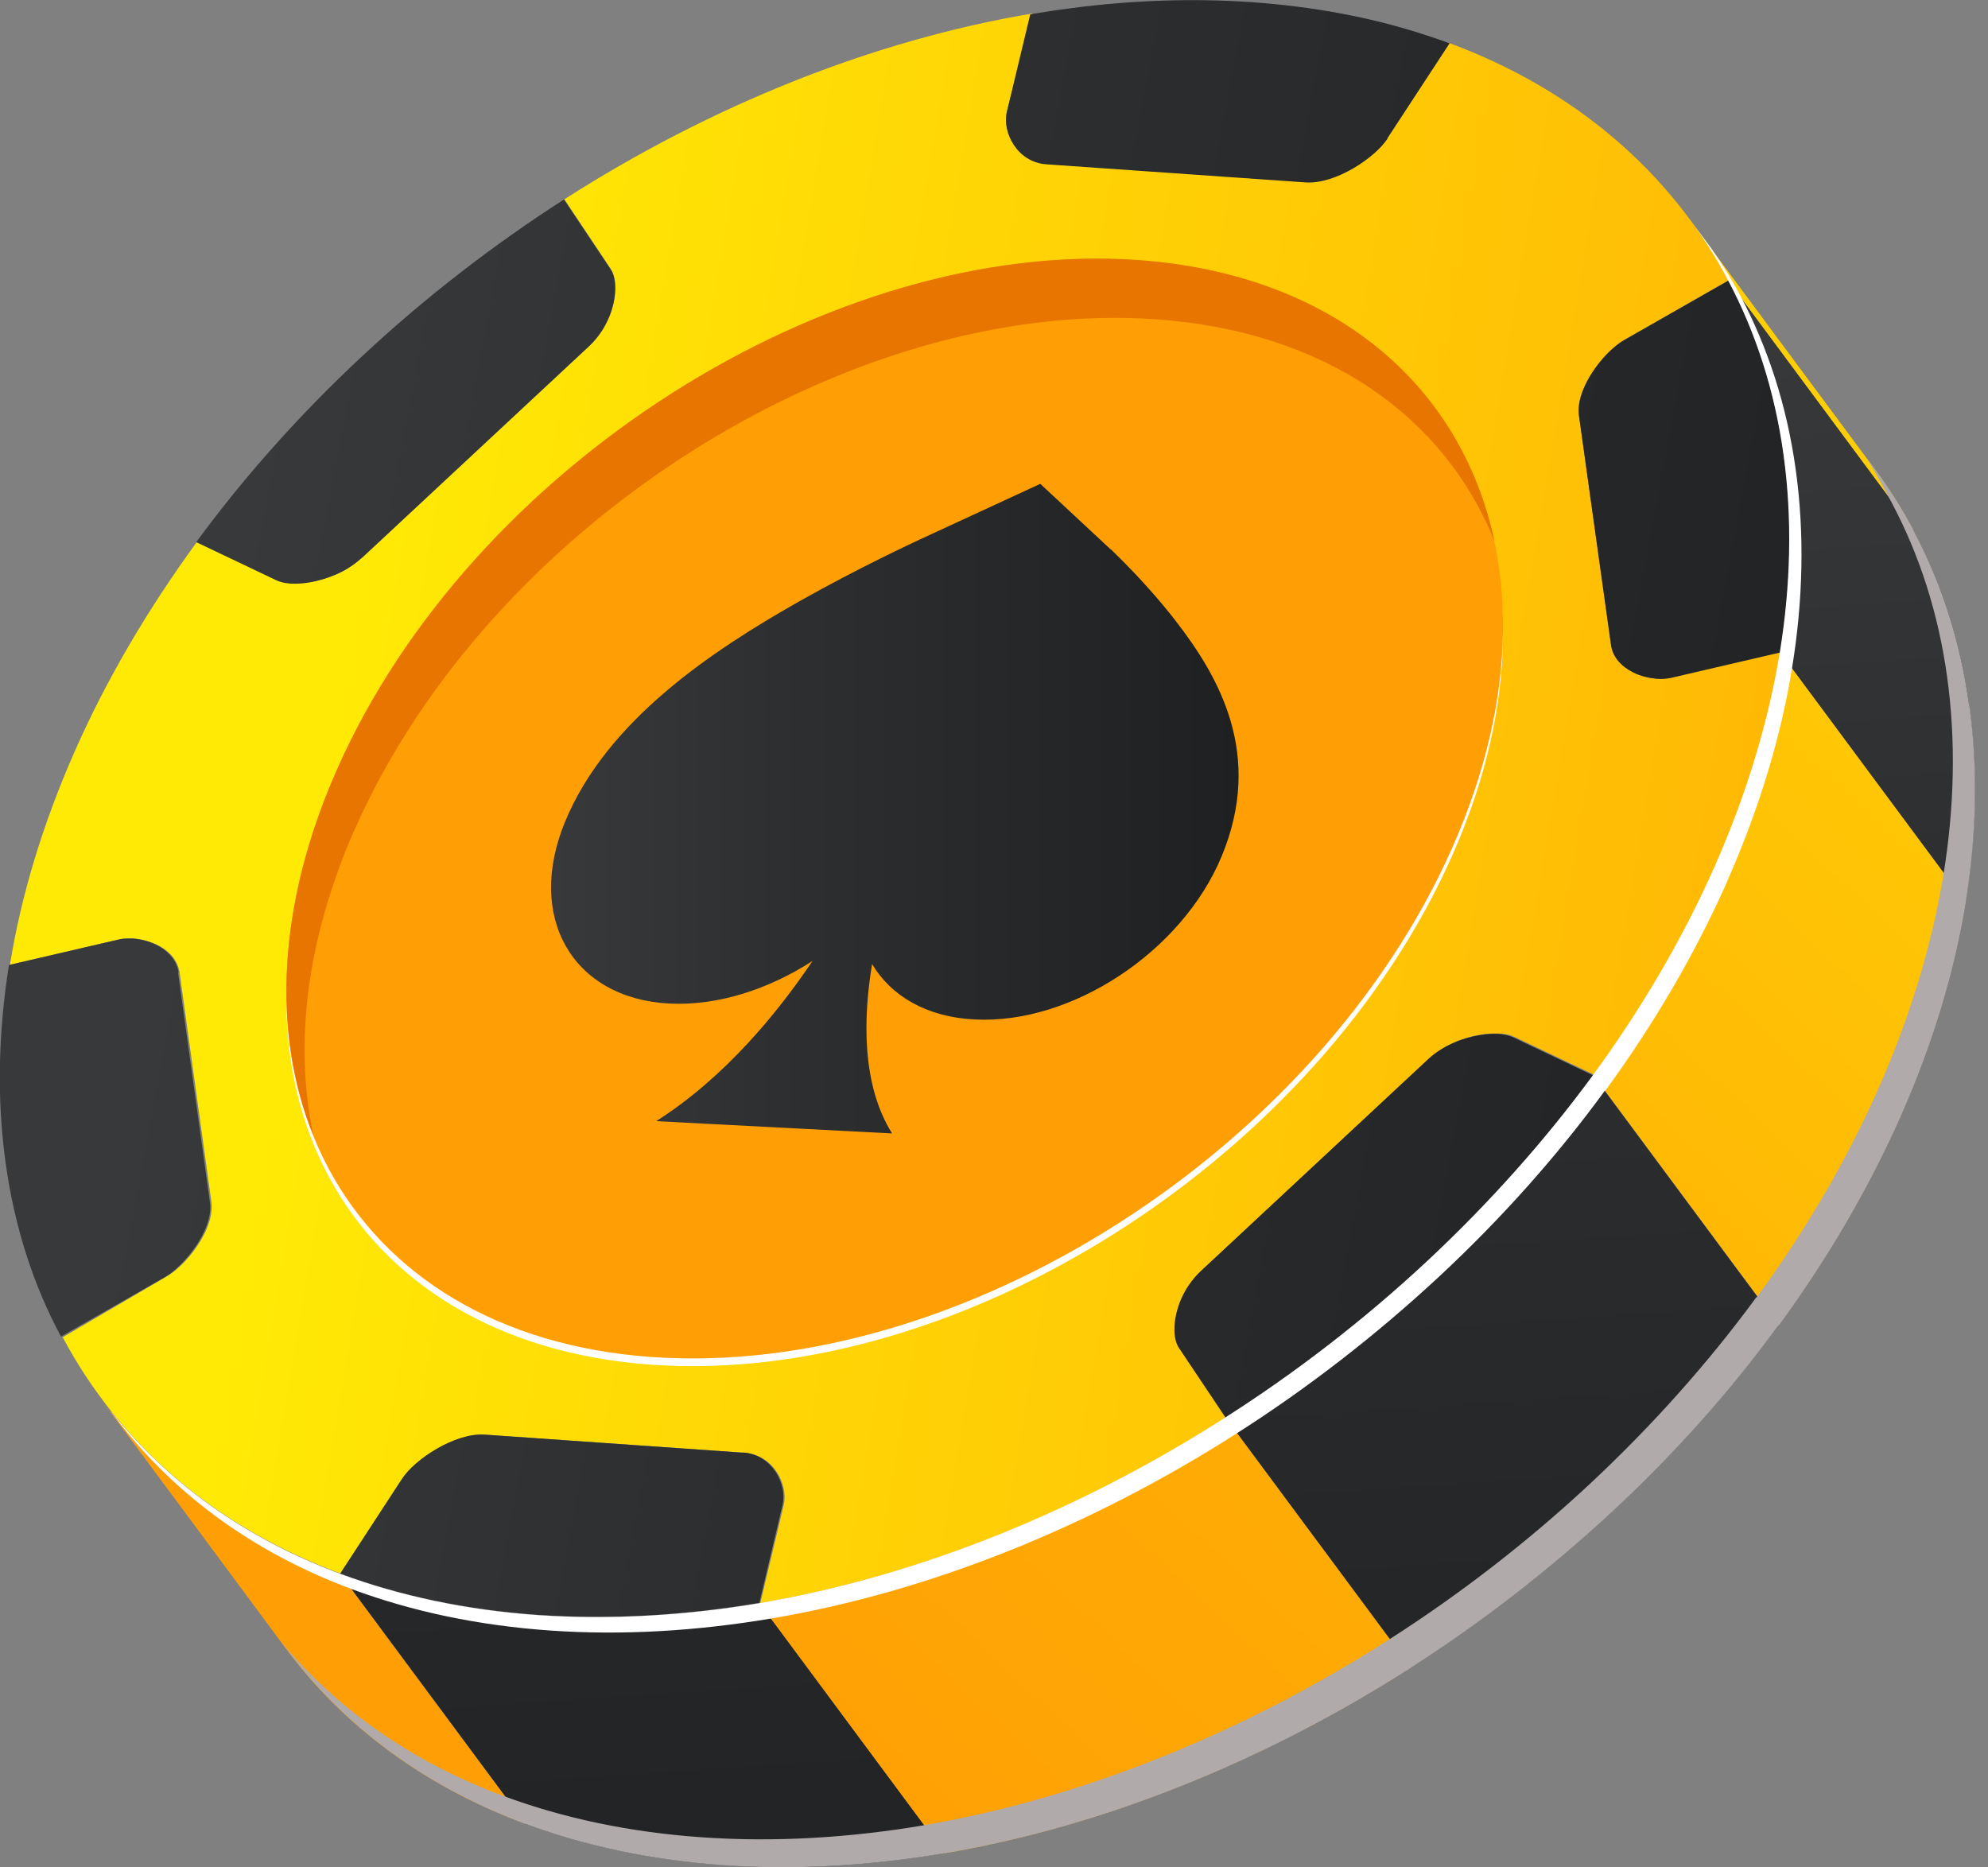 <svg width="66" height="62" viewBox="0 0 66 62" fill="none" xmlns="http://www.w3.org/2000/svg">
<rect x="0" y="0" width="66" height="62" fill="#808080" stroke="none"/>
<path d="M56.088 7.28C58.136 10.048 60.184 12.808 62.24 15.576C62.72 16.224 63.144 16.896 63.52 17.608L57.368 9.312C56.992 8.6 56.56 7.92 56.088 7.28Z" fill="url(#paint0_linear_3847_2263)"/>
<path d="M9.474 54.712C7.426 51.944 5.378 49.184 3.322 46.416C5.234 48.992 7.922 51.008 11.29 52.256L17.442 60.552C14.074 59.304 11.378 57.288 9.474 54.712Z" fill="url(#paint1_linear_3847_2263)"/>
<path d="M57.377 9.32L63.529 17.616C64.441 19.336 65.073 21.264 65.369 23.4C65.673 25.536 65.609 27.736 65.249 29.96L59.097 21.664C59.457 19.448 59.513 17.24 59.217 15.104C58.921 12.968 58.289 11.04 57.377 9.32Z" fill="url(#paint2_linear_3847_2263)"/>
<path d="M25.219 53.224L31.371 61.52C28.899 61.944 26.427 62.088 24.019 61.92C21.611 61.752 19.419 61.28 17.451 60.552L11.299 52.256C13.267 52.984 15.459 53.456 17.867 53.624C20.275 53.792 22.747 53.64 25.219 53.224Z" fill="url(#paint3_linear_3847_2263)"/>
<path d="M55.49 22.496C55.338 22.528 55.17 22.544 54.994 22.528C54.738 22.512 54.466 22.44 54.226 22.32C53.842 22.136 53.538 21.824 53.482 21.392L52.418 13.776C52.378 13.472 52.458 13.128 52.618 12.8C52.914 12.16 53.474 11.544 53.93 11.28L57.378 9.312C55.49 5.752 52.33 2.992 48.122 1.432L46.066 4.584C45.65 5.224 44.33 6.112 43.338 6.04L34.746 5.44C33.762 5.368 33.274 4.36 33.426 3.704L34.274 0.448C28.954 1.344 23.594 3.512 18.738 6.616L20.282 8.936C20.49 9.248 20.49 9.904 20.218 10.544C20.074 10.88 19.858 11.216 19.562 11.488L12.034 18.504C11.842 18.68 11.626 18.832 11.402 18.952C11.122 19.104 10.826 19.208 10.538 19.272C10.21 19.352 9.898 19.376 9.402 19.328C9.33 19.312 9.266 19.288 9.21 19.264L6.538 17.992C4.938 20.184 3.554 22.512 2.482 24.944C1.41 27.376 0.698 29.752 0.33 32.032L3.946 31.192C4.082 31.16 4.226 31.152 4.442 31.16C4.634 31.176 4.834 31.216 5.026 31.288C5.49 31.456 5.89 31.792 5.962 32.288L7.018 39.904C7.058 40.208 6.978 40.544 6.826 40.88C6.53 41.52 5.97 42.136 5.514 42.392L2.082 44.4C3.97 47.944 7.122 50.696 11.322 52.248L13.378 49.096C13.794 48.456 15.122 47.568 16.114 47.632L24.706 48.232C25.698 48.304 26.178 49.312 26.018 49.976L25.242 53.224C30.538 52.32 35.874 50.152 40.714 47.056L39.162 44.736C38.954 44.424 38.954 43.776 39.226 43.136C39.37 42.8 39.586 42.472 39.882 42.192L47.418 35.168C47.906 34.712 48.562 34.448 49.146 34.352C49.386 34.312 49.61 34.304 49.898 34.32C50.034 34.336 50.146 34.368 50.242 34.408L52.922 35.68C54.522 33.488 55.898 31.152 56.97 28.728C58.042 26.296 58.754 23.92 59.122 21.64L55.514 22.48L55.49 22.496Z" fill="url(#paint4_linear_3847_2263)"/>
<path d="M59.096 21.656L65.249 29.952C64.873 32.232 64.168 34.608 63.096 37.04C62.025 39.472 60.648 41.8 59.048 43.992L52.897 35.696C54.496 33.504 55.873 31.168 56.944 28.744C58.017 26.312 58.728 23.936 59.096 21.656Z" fill="url(#paint5_linear_3847_2263)"/>
<path d="M40.689 47.064L46.841 55.36C42.001 58.456 36.665 60.624 31.369 61.528L25.217 53.232C30.513 52.328 35.849 50.16 40.689 47.064Z" fill="url(#paint6_linear_3847_2263)"/>
<path d="M12.026 18.512L19.554 11.496C19.85 11.216 20.066 10.888 20.21 10.552C20.482 9.912 20.482 9.256 20.274 8.944L18.722 6.624C16.394 8.12 14.146 9.848 12.034 11.816C9.922 13.784 8.082 15.864 6.514 18L9.186 19.272C9.242 19.296 9.306 19.32 9.378 19.336C9.418 19.344 9.45 19.352 9.49 19.36C9.53 19.36 9.57 19.368 9.618 19.376C9.874 19.392 10.186 19.368 10.514 19.288C10.802 19.216 11.098 19.112 11.378 18.968C11.602 18.848 11.818 18.696 12.01 18.52L12.026 18.512Z" fill="url(#paint7_linear_3847_2263)"/>
<path d="M46.058 4.592L48.122 1.44C48.066 1.416 48.01 1.4 47.954 1.376C47.706 1.288 47.45 1.2 47.194 1.12C45.474 0.568 43.586 0.216 41.554 0.072C39.586 -0.064 37.578 0.008 35.554 0.272C35.178 0.32 34.794 0.376 34.418 0.44C34.346 0.448 34.274 0.464 34.202 0.48L33.426 3.72C33.266 4.384 33.762 5.392 34.746 5.456L43.338 6.056C44.33 6.128 45.65 5.24 46.066 4.6L46.058 4.592Z" fill="url(#paint8_linear_3847_2263)"/>
<path d="M5.929 32.288C5.857 31.8 5.457 31.456 4.993 31.288C4.801 31.216 4.601 31.176 4.409 31.16C4.385 31.16 4.369 31.16 4.345 31.16C4.193 31.16 4.049 31.16 3.913 31.2L0.297 32.04C-0.055 34.256 -0.111 36.464 0.185 38.6C0.481 40.736 1.105 42.664 2.025 44.376L5.465 42.408C5.921 42.144 6.481 41.528 6.777 40.896C6.929 40.56 7.017 40.224 6.969 39.92L5.913 32.304L5.929 32.288Z" fill="url(#paint9_linear_3847_2263)"/>
<path d="M59.218 15.104C58.922 12.968 58.29 11.04 57.378 9.32L53.93 11.288C53.466 11.552 52.914 12.168 52.618 12.808C52.466 13.144 52.378 13.488 52.418 13.784L53.482 21.4C53.538 21.832 53.842 22.136 54.226 22.328C54.466 22.448 54.738 22.512 54.994 22.536C55.17 22.552 55.338 22.536 55.49 22.504L59.098 21.664C59.458 19.448 59.514 17.24 59.218 15.104Z" fill="url(#paint10_linear_3847_2263)"/>
<path d="M24.675 48.232L16.083 47.632C15.099 47.568 13.771 48.448 13.347 49.096L11.291 52.248C13.259 52.976 15.451 53.448 17.859 53.616C20.267 53.784 22.739 53.632 25.211 53.216L25.979 49.968C26.139 49.304 25.659 48.296 24.667 48.224L24.675 48.232Z" fill="url(#paint11_linear_3847_2263)"/>
<path d="M49.875 34.336C49.875 34.336 49.811 34.336 49.779 34.328C49.587 34.312 49.363 34.328 49.123 34.368C48.539 34.464 47.875 34.728 47.395 35.184L39.859 42.208C39.563 42.488 39.347 42.816 39.203 43.152C38.931 43.792 38.931 44.448 39.139 44.752L40.691 47.072C43.019 45.584 45.267 43.848 47.379 41.888C49.475 39.936 51.299 37.88 52.851 35.76C52.867 35.744 52.875 35.72 52.891 35.704L50.219 34.432C50.123 34.392 50.011 34.36 49.875 34.344V34.336Z" fill="url(#paint12_linear_3847_2263)"/>
<path d="M52.889 35.696L59.041 43.992C59.041 43.992 59.017 44.024 59.002 44.048C57.441 46.168 55.617 48.224 53.529 50.176C51.417 52.144 49.169 53.872 46.842 55.36L40.69 47.064C43.017 45.576 45.266 43.84 47.377 41.88C49.474 39.928 51.297 37.872 52.849 35.752C52.865 35.736 52.873 35.712 52.889 35.696Z" fill="url(#paint13_linear_3847_2263)"/>
<g style="mix-blend-mode:overlay">
<path d="M37.762 8.896C27.538 8.184 15.634 15.76 11.186 25.816C6.738 35.872 11.426 44.6 21.65 45.312C31.882 46.024 43.77 38.448 48.218 28.392C52.666 18.336 47.986 9.608 37.754 8.896H37.762Z" fill="white"/>
</g>
<path d="M37.762 8.64C27.538 7.928 15.634 15.504 11.186 25.56C6.738 35.616 11.426 44.344 21.65 45.056C31.882 45.768 43.77 38.192 48.218 28.136C52.666 18.08 47.986 9.352 37.754 8.64H37.762Z" fill="#FF9F05"/>
<path d="M36.873 18.24L34.537 16.064L30.537 17.912C30.337 18.008 28.529 18.84 26.545 19.96C23.649 21.6 20.153 23.912 18.761 27.28C17.449 30.448 19.001 33.152 22.225 33.32C23.809 33.4 25.505 32.856 26.977 31.904C25.817 33.624 24.065 35.776 21.785 37.224L29.617 37.632C28.601 36.016 28.657 33.776 28.953 32.008C29.585 33.072 30.769 33.768 32.353 33.848C35.585 34.016 39.249 31.592 40.561 28.424C41.953 25.056 40.481 22.488 39.033 20.616C38.049 19.344 36.993 18.352 36.881 18.24H36.873Z" fill="url(#paint14_linear_3847_2263)"/>
<path d="M11.786 27.52C16.234 17.464 28.13 9.888 38.362 10.6C43.994 10.992 47.938 13.816 49.61 17.952C48.498 12.76 44.25 9.088 37.762 8.632C27.538 7.92 15.634 15.496 11.186 25.552C9.186 30.072 9.042 34.32 10.402 37.688C9.762 34.688 10.162 31.192 11.786 27.512V27.52Z" fill="#E87500"/>
<g style="mix-blend-mode:multiply">
<path d="M65.371 23.4C65.075 21.264 64.443 19.336 63.531 17.616C63.155 16.904 62.723 16.224 62.251 15.584C62.155 15.448 62.051 15.312 61.955 15.184C62.259 15.68 62.555 16.216 62.803 16.688C63.715 18.408 64.347 20.336 64.643 22.472C64.939 24.608 64.883 26.808 64.523 29.032C64.147 31.312 63.443 33.688 62.371 36.12C61.299 38.552 59.923 40.88 58.323 43.072H58.307C58.291 43.088 58.283 43.104 58.267 43.128C56.707 45.248 54.883 47.304 52.795 49.256C50.683 51.224 48.435 52.952 46.107 54.44C41.267 57.536 35.931 59.704 30.635 60.608C28.163 61.024 25.691 61.168 23.291 61C20.883 60.832 18.691 60.36 16.723 59.632C13.659 58.496 11.171 56.728 9.307 54.48C9.371 54.56 9.427 54.64 9.491 54.72C11.403 57.296 14.091 59.312 17.459 60.56C19.427 61.288 21.627 61.76 24.027 61.928C26.435 62.096 28.899 61.944 31.371 61.528C36.667 60.632 42.003 58.464 46.843 55.368C49.171 53.88 51.419 52.144 53.531 50.184C55.627 48.232 57.451 46.176 59.003 44.056C59.019 44.04 59.027 44.024 59.043 44H59.059C60.659 41.808 62.035 39.472 63.107 37.048C64.179 34.616 64.891 32.24 65.259 29.96C65.619 27.744 65.675 25.536 65.379 23.4H65.371Z" fill="#B0AAAA"/>
</g>
<g style="mix-blend-mode:overlay">
<path d="M57.346 29.248C58.418 26.816 59.13 24.44 59.498 22.16C59.858 19.944 59.914 17.736 59.618 15.6C59.322 13.464 58.69 11.536 57.778 9.816C57.482 9.256 57.146 8.728 56.786 8.208C56.554 7.896 56.322 7.584 56.09 7.272C56.57 7.912 56.994 8.592 57.37 9.304C58.282 11.024 58.914 12.952 59.21 15.088C59.506 17.224 59.45 19.424 59.09 21.648C58.714 23.928 58.01 26.304 56.938 28.736C55.866 31.168 54.49 33.496 52.89 35.688C52.874 35.704 52.866 35.72 52.85 35.744C51.29 37.864 49.466 39.92 47.378 41.872C45.266 43.84 43.018 45.568 40.69 47.056C35.85 50.152 30.522 52.32 25.226 53.224C22.754 53.64 20.282 53.784 17.874 53.624C15.466 53.456 13.274 52.984 11.306 52.256C8.114 51.072 5.546 49.2 3.658 46.824C3.682 46.856 3.706 46.896 3.73 46.928C5.642 49.504 8.33 51.52 11.698 52.768C13.666 53.496 15.858 53.968 18.266 54.136C20.674 54.304 23.138 54.152 25.61 53.736C30.906 52.84 36.242 50.672 41.082 47.576C43.41 46.088 45.658 44.352 47.77 42.392C49.866 40.44 51.69 38.384 53.242 36.264C53.258 36.248 53.266 36.232 53.282 36.208H53.298C54.898 34.016 56.274 31.68 57.346 29.256V29.248Z" fill="white"/>
</g>
<defs>
<linearGradient id="paint0_linear_3847_2263" x1="79.112" y1="-8.168" x2="20.448" y2="54.488" gradientUnits="userSpaceOnUse">
<stop stop-color="#FFEA05"/>
<stop offset="0.19" stop-color="#FFD905"/>
<stop offset="0.72" stop-color="#FFAF05"/>
<stop offset="1" stop-color="#FF9F05"/>
</linearGradient>
<linearGradient id="paint1_linear_3847_2263" x1="73.25" y1="-13.672" x2="14.578" y2="49" gradientUnits="userSpaceOnUse">
<stop stop-color="#FFEA05"/>
<stop offset="0.19" stop-color="#FFD905"/>
<stop offset="0.72" stop-color="#FFAF05"/>
<stop offset="1" stop-color="#FF9F05"/>
</linearGradient>
<linearGradient id="paint2_linear_3847_2263" x1="60.945" y1="9.496" x2="64.809" y2="67.768" gradientUnits="userSpaceOnUse">
<stop stop-color="#38393B"/>
<stop offset="0.33" stop-color="#2E2F31"/>
<stop offset="1" stop-color="#1F2021"/>
</linearGradient>
<linearGradient id="paint3_linear_3847_2263" x1="18.371" y1="12.328" x2="22.243" y2="70.592" gradientUnits="userSpaceOnUse">
<stop stop-color="#38393B"/>
<stop offset="0.33" stop-color="#2E2F31"/>
<stop offset="1" stop-color="#1F2021"/>
</linearGradient>
<linearGradient id="paint4_linear_3847_2263" x1="11.082" y1="23.72" x2="88.946" y2="36.784" gradientUnits="userSpaceOnUse">
<stop stop-color="#FFEA05"/>
<stop offset="0.19" stop-color="#FFD905"/>
<stop offset="0.72" stop-color="#FFAF05"/>
<stop offset="1" stop-color="#FF9F05"/>
</linearGradient>
<linearGradient id="paint5_linear_3847_2263" x1="88.888" y1="0.976" x2="30.224" y2="63.64" gradientUnits="userSpaceOnUse">
<stop stop-color="#FFEA05"/>
<stop offset="0.19" stop-color="#FFD905"/>
<stop offset="0.72" stop-color="#FFAF05"/>
<stop offset="1" stop-color="#FF9F05"/>
</linearGradient>
<linearGradient id="paint6_linear_3847_2263" x1="87.321" y1="-0.496" x2="28.649" y2="62.168" gradientUnits="userSpaceOnUse">
<stop stop-color="#FFEA05"/>
<stop offset="0.19" stop-color="#FFD905"/>
<stop offset="0.72" stop-color="#FFAF05"/>
<stop offset="1" stop-color="#FF9F05"/>
</linearGradient>
<linearGradient id="paint7_linear_3847_2263" x1="8.714" y1="11.976" x2="69.106" y2="23.312" gradientUnits="userSpaceOnUse">
<stop stop-color="#38393B"/>
<stop offset="0.33" stop-color="#2E2F31"/>
<stop offset="1" stop-color="#1F2021"/>
</linearGradient>
<linearGradient id="paint8_linear_3847_2263" x1="11.394" y1="-2.344" x2="71.802" y2="8.992" gradientUnits="userSpaceOnUse">
<stop stop-color="#38393B"/>
<stop offset="0.33" stop-color="#2E2F31"/>
<stop offset="1" stop-color="#1F2021"/>
</linearGradient>
<linearGradient id="paint9_linear_3847_2263" x1="3.849" y1="37.872" x2="64.257" y2="49.208" gradientUnits="userSpaceOnUse">
<stop stop-color="#38393B"/>
<stop offset="0.33" stop-color="#2E2F31"/>
<stop offset="1" stop-color="#1F2021"/>
</linearGradient>
<linearGradient id="paint10_linear_3847_2263" x1="9.61" y1="7.192" x2="70.01" y2="18.52" gradientUnits="userSpaceOnUse">
<stop stop-color="#38393B"/>
<stop offset="0.33" stop-color="#2E2F31"/>
<stop offset="1" stop-color="#1F2021"/>
</linearGradient>
<linearGradient id="paint11_linear_3847_2263" x1="2.059" y1="47.408" x2="62.459" y2="58.744" gradientUnits="userSpaceOnUse">
<stop stop-color="#38393B"/>
<stop offset="0.33" stop-color="#2E2F31"/>
<stop offset="1" stop-color="#1F2021"/>
</linearGradient>
<linearGradient id="paint12_linear_3847_2263" x1="4.747" y1="33.088" x2="65.147" y2="44.424" gradientUnits="userSpaceOnUse">
<stop stop-color="#38393B"/>
<stop offset="0.33" stop-color="#2E2F31"/>
<stop offset="1" stop-color="#1F2021"/>
</linearGradient>
<linearGradient id="paint13_linear_3847_2263" x1="47.529" y1="10.392" x2="51.394" y2="68.656" gradientUnits="userSpaceOnUse">
<stop stop-color="#38393B"/>
<stop offset="0.33" stop-color="#2E2F31"/>
<stop offset="1" stop-color="#1F2021"/>
</linearGradient>
<linearGradient id="paint14_linear_3847_2263" x1="18.289" y1="26.848" x2="41.113" y2="26.848" gradientUnits="userSpaceOnUse">
<stop stop-color="#38393B"/>
<stop offset="0.33" stop-color="#2E2F31"/>
<stop offset="1" stop-color="#1F2021"/>
</linearGradient>
</defs>
</svg>
